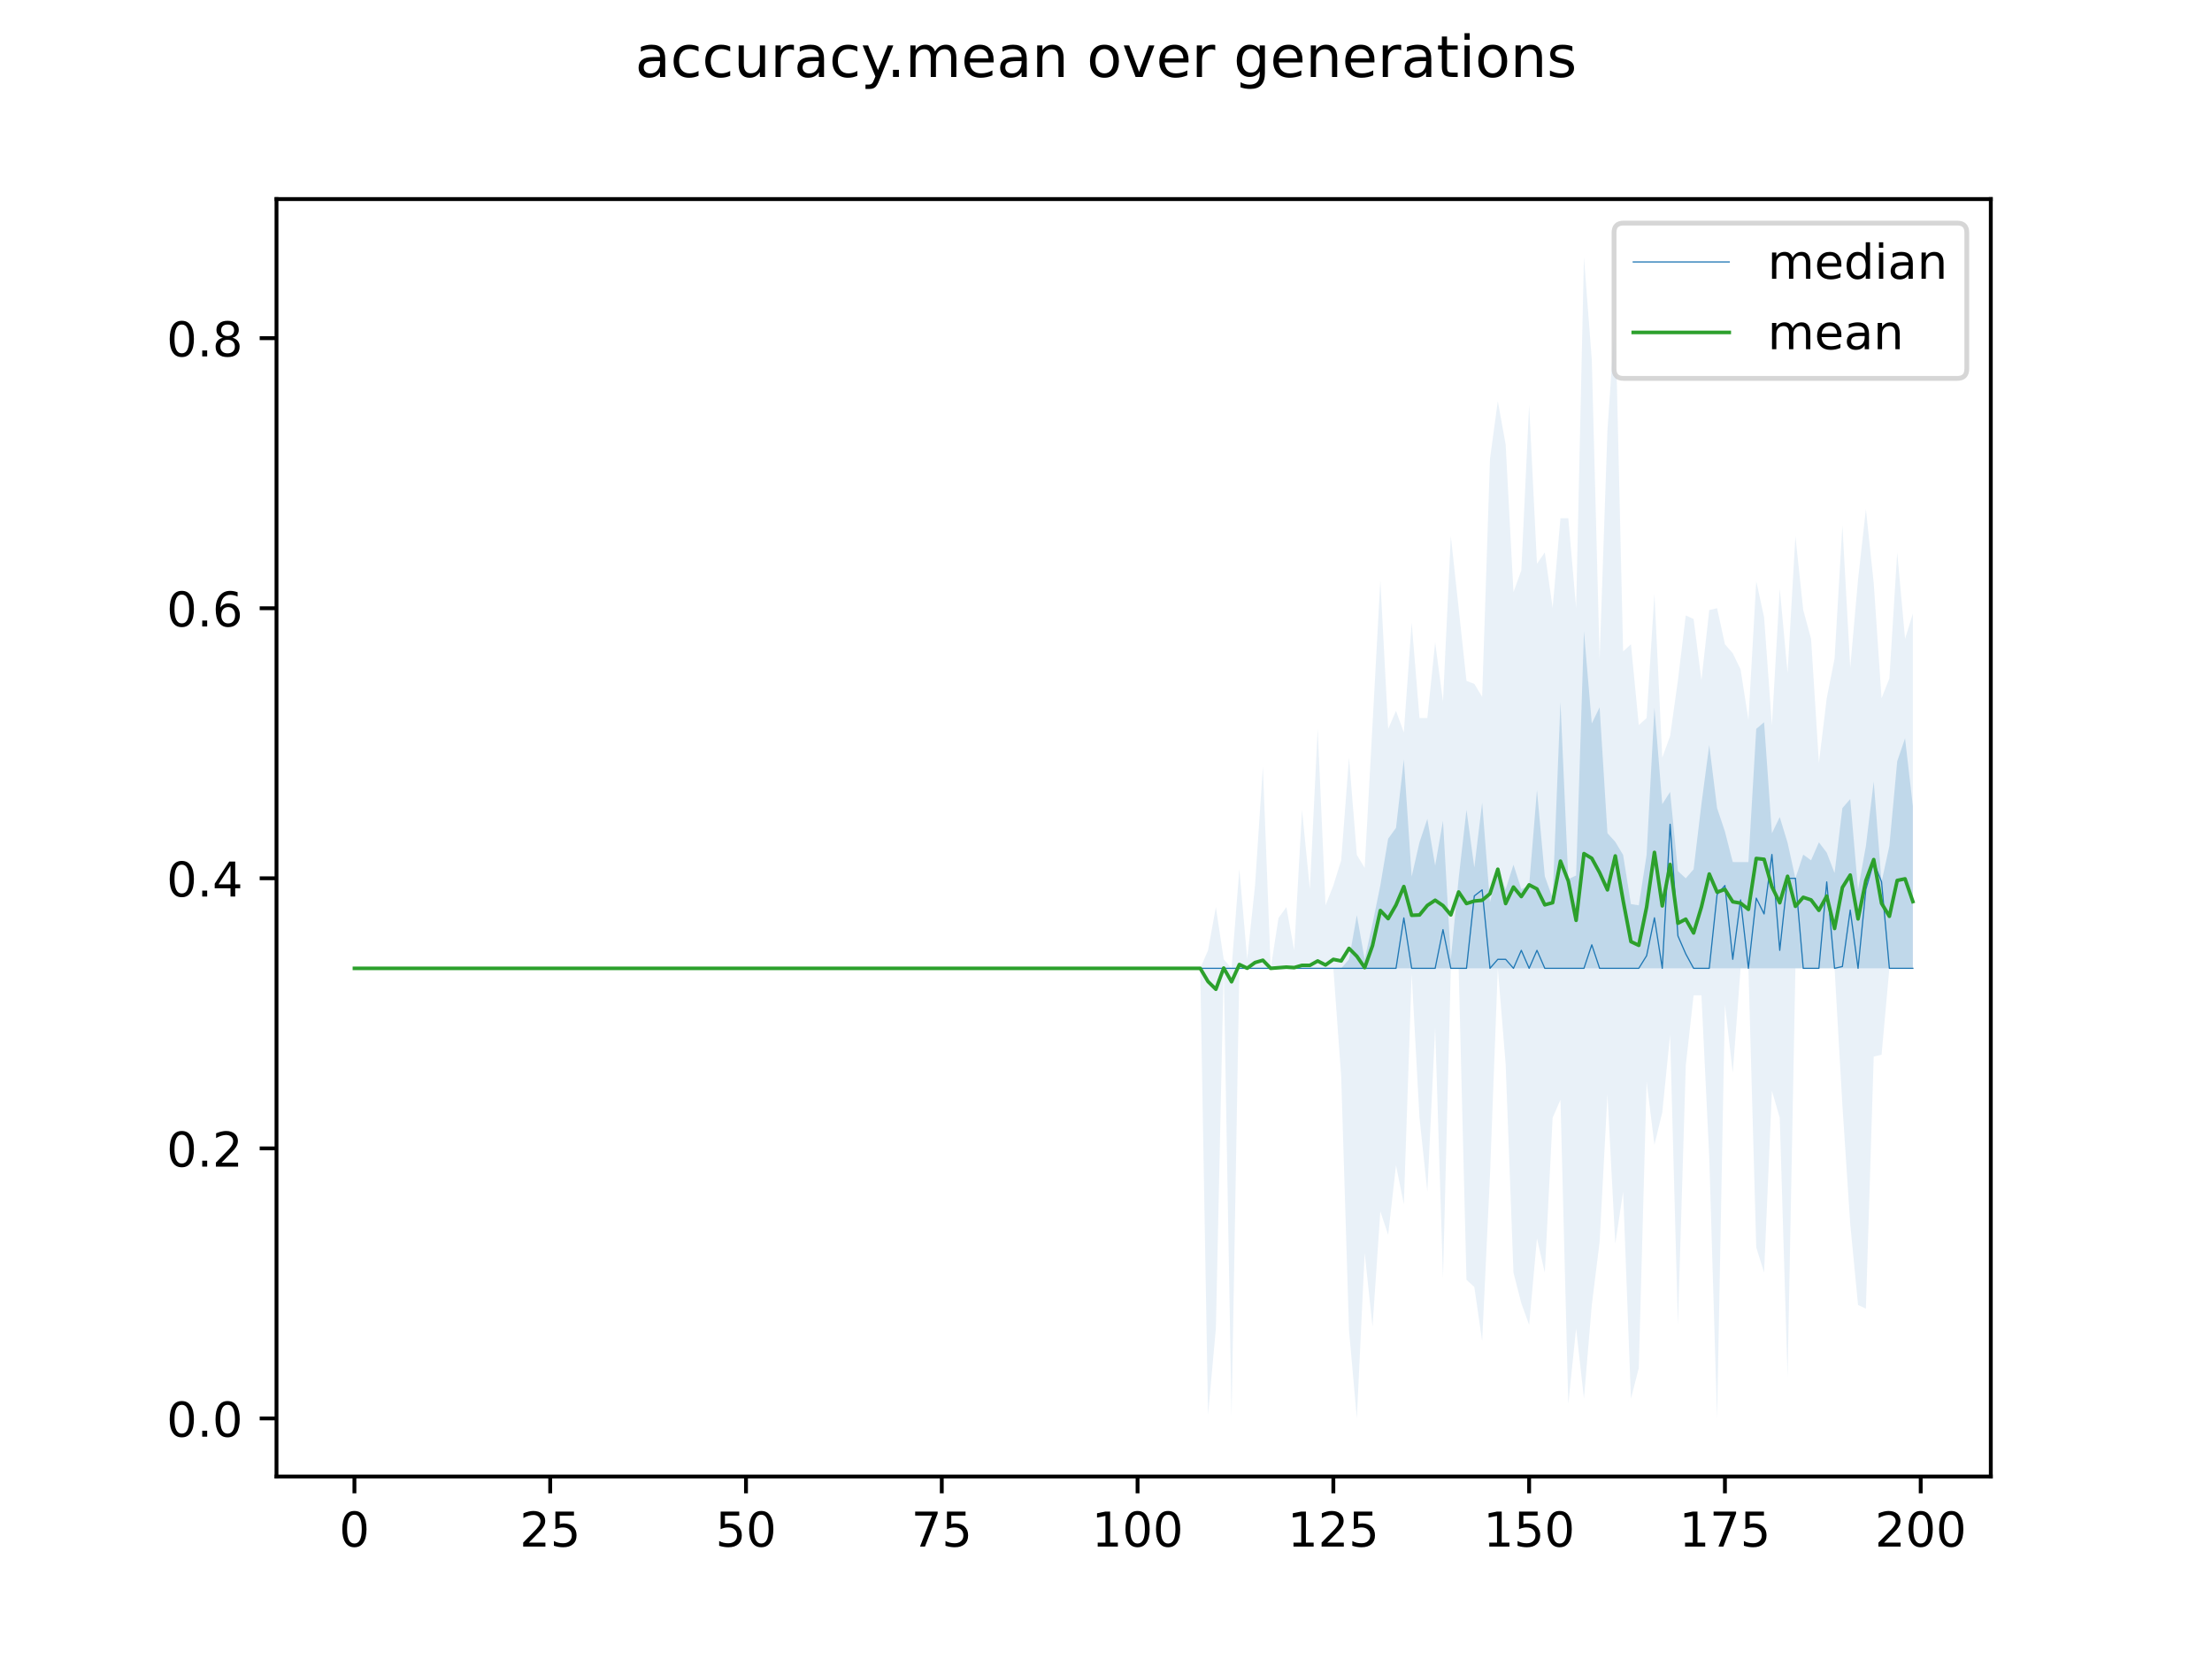 <?xml version="1.0" encoding="utf-8" standalone="no"?>
<!DOCTYPE svg PUBLIC "-//W3C//DTD SVG 1.1//EN"
  "http://www.w3.org/Graphics/SVG/1.1/DTD/svg11.dtd">
<!-- Created with matplotlib (https://matplotlib.org/) -->
<svg height="345.6pt" version="1.1" viewBox="0 0 460.8 345.6" width="460.8pt" xmlns="http://www.w3.org/2000/svg" xmlns:xlink="http://www.w3.org/1999/xlink">
 <defs>
  <style type="text/css">
*{stroke-linecap:butt;stroke-linejoin:round;}
  </style>
 </defs>
 <g id="figure_1">
  <g id="patch_1">
   <path d="M 0 345.6 
L 460.8 345.6 
L 460.8 0 
L 0 0 
z
" style="fill:#ffffff;"/>
  </g>
  <g id="axes_1">
   <g id="patch_2">
    <path d="M 57.6 307.584 
L 414.72 307.584 
L 414.72 41.472 
L 57.6 41.472 
z
" style="fill:#ffffff;"/>
   </g>
   <g id="PolyCollection_1">
    <path clip-path="url(#p6c50b152d5)" d="M 73.833 201.721 
L 73.833 201.721 
L 75.464 201.721 
L 77.096 201.721 
L 78.727 201.721 
L 80.358 201.721 
L 81.99 201.721 
L 83.621 201.721 
L 85.253 201.721 
L 86.884 201.721 
L 88.516 201.721 
L 90.147 201.721 
L 91.778 201.721 
L 93.41 201.721 
L 95.041 201.721 
L 96.673 201.721 
L 98.304 201.721 
L 99.936 201.721 
L 101.567 201.721 
L 103.198 201.721 
L 104.83 201.721 
L 106.461 201.721 
L 108.093 201.721 
L 109.724 201.721 
L 111.356 201.721 
L 112.987 201.721 
L 114.618 201.721 
L 116.25 201.721 
L 117.881 201.721 
L 119.513 201.721 
L 121.144 201.721 
L 122.776 201.721 
L 124.407 201.721 
L 126.038 201.721 
L 127.67 201.721 
L 129.301 201.721 
L 130.933 201.721 
L 132.564 201.721 
L 134.196 201.721 
L 135.827 201.721 
L 137.458 201.721 
L 139.09 201.721 
L 140.721 201.721 
L 142.353 201.721 
L 143.984 201.721 
L 145.616 201.721 
L 147.247 201.721 
L 148.879 201.721 
L 150.51 201.721 
L 152.141 201.721 
L 153.773 201.721 
L 155.404 201.721 
L 157.036 201.721 
L 158.667 201.721 
L 160.299 201.721 
L 161.93 201.721 
L 163.561 201.721 
L 165.193 201.721 
L 166.824 201.721 
L 168.456 201.721 
L 170.087 201.721 
L 171.719 201.721 
L 173.35 201.721 
L 174.981 201.721 
L 176.613 201.721 
L 178.244 201.721 
L 179.876 201.721 
L 181.507 201.721 
L 183.139 201.721 
L 184.77 201.721 
L 186.401 201.721 
L 188.033 201.721 
L 189.664 201.721 
L 191.296 201.721 
L 192.927 201.721 
L 194.559 201.721 
L 196.19 201.721 
L 197.821 201.721 
L 199.453 201.721 
L 201.084 201.721 
L 202.716 201.721 
L 204.347 201.721 
L 205.979 201.721 
L 207.61 201.721 
L 209.241 201.721 
L 210.873 201.721 
L 212.504 201.721 
L 214.136 201.721 
L 215.767 201.721 
L 217.399 201.721 
L 219.03 201.721 
L 220.661 201.721 
L 222.293 201.721 
L 223.924 201.721 
L 225.556 201.721 
L 227.187 201.721 
L 228.819 201.721 
L 230.45 201.721 
L 232.081 201.721 
L 233.713 201.721 
L 235.344 201.721 
L 236.976 201.721 
L 238.607 201.721 
L 240.239 201.721 
L 241.87 201.721 
L 243.501 201.721 
L 245.133 201.721 
L 246.764 201.721 
L 248.396 201.721 
L 250.027 201.721 
L 251.659 201.721 
L 253.29 201.721 
L 254.921 201.721 
L 256.553 201.721 
L 258.184 201.721 
L 259.816 201.721 
L 261.447 201.721 
L 263.079 201.721 
L 264.71 201.721 
L 266.341 201.721 
L 267.973 201.721 
L 269.604 201.721 
L 271.236 201.721 
L 272.867 201.721 
L 274.499 201.721 
L 276.13 201.721 
L 277.761 201.721 
L 279.393 201.721 
L 281.024 201.721 
L 282.656 201.721 
L 284.287 201.721 
L 285.919 201.721 
L 287.55 201.721 
L 289.181 201.721 
L 290.813 201.721 
L 292.444 201.721 
L 294.076 201.721 
L 295.707 201.721 
L 297.339 201.721 
L 298.97 201.721 
L 300.601 201.721 
L 302.233 201.721 
L 303.864 201.721 
L 305.496 201.721 
L 307.127 201.721 
L 308.759 201.721 
L 310.39 201.721 
L 312.021 201.721 
L 313.653 201.721 
L 315.284 201.721 
L 316.916 201.721 
L 318.547 201.721 
L 320.179 201.721 
L 321.81 201.721 
L 323.441 201.721 
L 325.073 201.721 
L 326.704 201.721 
L 328.336 201.721 
L 329.967 201.721 
L 331.599 201.721 
L 333.23 201.721 
L 334.862 201.721 
L 336.493 201.721 
L 338.124 201.721 
L 339.756 201.721 
L 341.387 201.721 
L 343.019 201.721 
L 344.65 201.721 
L 346.282 201.721 
L 347.913 201.721 
L 349.544 201.721 
L 351.176 201.721 
L 352.807 201.721 
L 354.439 201.721 
L 356.07 201.721 
L 357.702 201.721 
L 359.333 201.721 
L 360.964 201.721 
L 362.596 201.721 
L 364.227 201.721 
L 365.859 201.721 
L 367.49 201.721 
L 369.122 201.721 
L 370.753 201.721 
L 372.384 201.721 
L 374.016 201.721 
L 375.647 201.721 
L 377.279 201.721 
L 378.91 201.721 
L 380.542 201.721 
L 382.173 201.721 
L 383.804 201.721 
L 385.436 201.721 
L 387.067 201.721 
L 388.699 201.721 
L 390.33 201.721 
L 391.962 201.721 
L 393.593 201.721 
L 395.224 201.721 
L 396.856 201.721 
L 398.487 201.721 
L 398.487 167.964 
L 398.487 167.964 
L 396.856 153.805 
L 395.224 158.588 
L 393.593 176.216 
L 391.962 183.717 
L 390.33 162.807 
L 388.699 176.23 
L 387.067 185.311 
L 385.436 166.464 
L 383.804 168.339 
L 382.173 181.861 
L 380.542 177.622 
L 378.91 175.466 
L 377.279 179.216 
L 375.647 178.029 
L 374.016 182.967 
L 372.384 175.559 
L 370.753 170.215 
L 369.122 173.59 
L 367.49 150.457 
L 365.859 151.836 
L 364.227 179.591 
L 362.596 179.591 
L 360.964 179.582 
L 359.333 173.215 
L 357.702 168.339 
L 356.07 155.195 
L 354.439 167.495 
L 352.807 181.092 
L 351.176 182.967 
L 349.544 181.467 
L 347.913 164.964 
L 346.282 167.523 
L 344.65 147.429 
L 343.019 178.091 
L 341.387 188.593 
L 339.756 188.343 
L 338.124 178.091 
L 336.493 175.37 
L 334.862 173.569 
L 333.23 147.335 
L 331.599 150.711 
L 329.967 131.507 
L 328.336 182.38 
L 326.704 183.141 
L 325.073 146.21 
L 323.441 187.093 
L 321.81 182.537 
L 320.179 164.589 
L 318.547 184.467 
L 316.916 185.217 
L 315.284 180.132 
L 313.653 185.262 
L 312.021 181.31 
L 310.39 187.955 
L 308.759 167.214 
L 307.127 180.717 
L 305.496 168.714 
L 303.864 182.967 
L 302.233 199.845 
L 300.601 170.965 
L 298.97 180.316 
L 297.339 170.59 
L 295.707 175.466 
L 294.076 182.592 
L 292.444 158.212 
L 290.813 172.465 
L 289.181 174.716 
L 287.55 184.439 
L 285.919 192.438 
L 284.287 199.845 
L 282.656 190.656 
L 281.024 199.845 
L 279.393 201.721 
L 277.761 201.721 
L 276.13 201.721 
L 274.499 201.721 
L 272.867 201.721 
L 271.236 201.721 
L 269.604 201.721 
L 267.973 201.721 
L 266.341 201.721 
L 264.71 201.721 
L 263.079 201.721 
L 261.447 201.721 
L 259.816 201.721 
L 258.184 201.721 
L 256.553 201.721 
L 254.921 201.721 
L 253.29 201.721 
L 251.659 201.721 
L 250.027 201.721 
L 248.396 201.721 
L 246.764 201.721 
L 245.133 201.721 
L 243.501 201.721 
L 241.87 201.721 
L 240.239 201.721 
L 238.607 201.721 
L 236.976 201.721 
L 235.344 201.721 
L 233.713 201.721 
L 232.081 201.721 
L 230.45 201.721 
L 228.819 201.721 
L 227.187 201.721 
L 225.556 201.721 
L 223.924 201.721 
L 222.293 201.721 
L 220.661 201.721 
L 219.03 201.721 
L 217.399 201.721 
L 215.767 201.721 
L 214.136 201.721 
L 212.504 201.721 
L 210.873 201.721 
L 209.241 201.721 
L 207.61 201.721 
L 205.979 201.721 
L 204.347 201.721 
L 202.716 201.721 
L 201.084 201.721 
L 199.453 201.721 
L 197.821 201.721 
L 196.19 201.721 
L 194.559 201.721 
L 192.927 201.721 
L 191.296 201.721 
L 189.664 201.721 
L 188.033 201.721 
L 186.401 201.721 
L 184.77 201.721 
L 183.139 201.721 
L 181.507 201.721 
L 179.876 201.721 
L 178.244 201.721 
L 176.613 201.721 
L 174.981 201.721 
L 173.35 201.721 
L 171.719 201.721 
L 170.087 201.721 
L 168.456 201.721 
L 166.824 201.721 
L 165.193 201.721 
L 163.561 201.721 
L 161.93 201.721 
L 160.299 201.721 
L 158.667 201.721 
L 157.036 201.721 
L 155.404 201.721 
L 153.773 201.721 
L 152.141 201.721 
L 150.51 201.721 
L 148.879 201.721 
L 147.247 201.721 
L 145.616 201.721 
L 143.984 201.721 
L 142.353 201.721 
L 140.721 201.721 
L 139.09 201.721 
L 137.458 201.721 
L 135.827 201.721 
L 134.196 201.721 
L 132.564 201.721 
L 130.933 201.721 
L 129.301 201.721 
L 127.67 201.721 
L 126.038 201.721 
L 124.407 201.721 
L 122.776 201.721 
L 121.144 201.721 
L 119.513 201.721 
L 117.881 201.721 
L 116.25 201.721 
L 114.618 201.721 
L 112.987 201.721 
L 111.356 201.721 
L 109.724 201.721 
L 108.093 201.721 
L 106.461 201.721 
L 104.83 201.721 
L 103.198 201.721 
L 101.567 201.721 
L 99.936 201.721 
L 98.304 201.721 
L 96.673 201.721 
L 95.041 201.721 
L 93.41 201.721 
L 91.778 201.721 
L 90.147 201.721 
L 88.516 201.721 
L 86.884 201.721 
L 85.253 201.721 
L 83.621 201.721 
L 81.99 201.721 
L 80.358 201.721 
L 78.727 201.721 
L 77.096 201.721 
L 75.464 201.721 
L 73.833 201.721 
z
" style="fill:#1f77b4;fill-opacity:0.2;"/>
   </g>
   <g id="PolyCollection_2">
    <path clip-path="url(#p6c50b152d5)" d="M 73.833 201.721 
L 73.833 201.721 
L 75.464 201.721 
L 77.096 201.721 
L 78.727 201.721 
L 80.358 201.721 
L 81.99 201.721 
L 83.621 201.721 
L 85.253 201.721 
L 86.884 201.721 
L 88.516 201.721 
L 90.147 201.721 
L 91.778 201.721 
L 93.41 201.721 
L 95.041 201.721 
L 96.673 201.721 
L 98.304 201.721 
L 99.936 201.721 
L 101.567 201.721 
L 103.198 201.721 
L 104.83 201.721 
L 106.461 201.721 
L 108.093 201.721 
L 109.724 201.721 
L 111.356 201.721 
L 112.987 201.721 
L 114.618 201.721 
L 116.25 201.721 
L 117.881 201.721 
L 119.513 201.721 
L 121.144 201.721 
L 122.776 201.721 
L 124.407 201.721 
L 126.038 201.721 
L 127.67 201.721 
L 129.301 201.721 
L 130.933 201.721 
L 132.564 201.721 
L 134.196 201.721 
L 135.827 201.721 
L 137.458 201.721 
L 139.09 201.721 
L 140.721 201.721 
L 142.353 201.721 
L 143.984 201.721 
L 145.616 201.721 
L 147.247 201.721 
L 148.879 201.721 
L 150.51 201.721 
L 152.141 201.721 
L 153.773 201.721 
L 155.404 201.721 
L 157.036 201.721 
L 158.667 201.721 
L 160.299 201.721 
L 161.93 201.721 
L 163.561 201.721 
L 165.193 201.721 
L 166.824 201.721 
L 168.456 201.721 
L 170.087 201.721 
L 171.719 201.721 
L 173.35 201.721 
L 174.981 201.721 
L 176.613 201.721 
L 178.244 201.721 
L 179.876 201.721 
L 181.507 201.721 
L 183.139 201.721 
L 184.77 201.721 
L 186.401 201.721 
L 188.033 201.721 
L 189.664 201.721 
L 191.296 201.721 
L 192.927 201.721 
L 194.559 201.721 
L 196.19 201.721 
L 197.821 201.721 
L 199.453 201.721 
L 201.084 201.721 
L 202.716 201.721 
L 204.347 201.721 
L 205.979 201.721 
L 207.61 201.721 
L 209.241 201.721 
L 210.873 201.721 
L 212.504 201.721 
L 214.136 201.721 
L 215.767 201.721 
L 217.399 201.721 
L 219.03 201.721 
L 220.661 201.721 
L 222.293 201.721 
L 223.924 201.721 
L 225.556 201.721 
L 227.187 201.721 
L 228.819 201.721 
L 230.45 201.721 
L 232.081 201.721 
L 233.713 201.721 
L 235.344 201.721 
L 236.976 201.721 
L 238.607 201.721 
L 240.239 201.721 
L 241.87 201.721 
L 243.501 201.721 
L 245.133 201.721 
L 246.764 201.721 
L 248.396 201.721 
L 250.027 201.721 
L 251.659 294.738 
L 253.29 276.735 
L 254.921 201.721 
L 256.553 295.113 
L 258.184 201.721 
L 259.816 201.721 
L 261.447 201.721 
L 263.079 201.721 
L 264.71 201.721 
L 266.341 201.721 
L 267.973 201.721 
L 269.604 201.721 
L 271.236 201.721 
L 272.867 201.721 
L 274.499 201.721 
L 276.13 201.721 
L 277.761 201.721 
L 279.393 224.225 
L 281.024 277.11 
L 282.656 295.488 
L 284.287 260.982 
L 285.919 276.359 
L 287.55 252.355 
L 289.181 257.231 
L 290.813 242.753 
L 292.444 250.855 
L 294.076 202.846 
L 295.707 232.851 
L 297.339 248.229 
L 298.97 214.098 
L 300.601 266.233 
L 302.233 201.721 
L 303.864 201.721 
L 305.496 266.608 
L 307.127 268.108 
L 308.759 279.36 
L 310.39 244.854 
L 312.021 201.721 
L 313.653 221.599 
L 315.284 265.107 
L 316.916 271.484 
L 318.547 275.984 
L 320.179 257.981 
L 321.81 265.107 
L 323.441 232.851 
L 325.073 229.101 
L 326.704 292.487 
L 328.336 276.735 
L 329.967 291.362 
L 331.599 271.859 
L 333.23 258.731 
L 334.862 227.975 
L 336.493 259.106 
L 338.124 248.229 
L 339.756 291.362 
L 341.387 284.986 
L 343.019 225.35 
L 344.65 238.477 
L 346.282 231.726 
L 347.913 215.598 
L 349.544 275.984 
L 351.176 221.974 
L 352.807 207.347 
L 354.439 207.347 
L 356.07 241.103 
L 357.702 295.488 
L 359.333 209.222 
L 360.964 223.475 
L 362.596 201.721 
L 364.227 201.721 
L 365.859 259.856 
L 367.49 265.107 
L 369.122 227.225 
L 370.753 232.851 
L 372.384 286.861 
L 374.016 201.721 
L 375.647 201.721 
L 377.279 201.721 
L 378.91 201.721 
L 380.542 201.721 
L 382.173 201.721 
L 383.804 230.226 
L 385.436 254.98 
L 387.067 271.859 
L 388.699 272.609 
L 390.33 220.099 
L 391.962 219.724 
L 393.593 201.721 
L 395.224 201.721 
L 396.856 201.721 
L 398.487 201.721 
L 398.487 127.832 
L 398.487 127.832 
L 396.856 133.083 
L 395.224 115.079 
L 393.593 141.334 
L 391.962 145.46 
L 390.33 121.456 
L 388.699 106.078 
L 387.067 120.705 
L 385.436 139.084 
L 383.804 109.453 
L 382.173 137.19 
L 380.542 145.46 
L 378.91 158.9 
L 377.279 133.083 
L 375.647 127.082 
L 374.016 111.704 
L 372.384 140.209 
L 370.753 122.581 
L 369.122 151.086 
L 367.49 128.582 
L 365.859 121.081 
L 364.227 149.961 
L 362.596 139.459 
L 360.964 136.083 
L 359.333 134.208 
L 357.702 126.707 
L 356.07 127.082 
L 354.439 141.709 
L 352.807 128.957 
L 351.176 128.207 
L 349.544 141.709 
L 347.913 153.337 
L 346.282 157.837 
L 344.65 123.706 
L 343.019 149.586 
L 341.387 151.052 
L 339.756 134.208 
L 338.124 135.708 
L 336.493 65.57 
L 334.862 89.631 
L 333.23 137.29 
L 331.599 74.947 
L 329.967 53.568 
L 328.336 126.678 
L 326.704 107.953 
L 325.073 107.953 
L 323.441 126.641 
L 321.81 115.079 
L 320.179 117.455 
L 318.547 84.324 
L 316.916 118.83 
L 315.284 123.348 
L 313.653 92.575 
L 312.021 83.574 
L 310.39 95.576 
L 308.759 145.167 
L 307.127 142.46 
L 305.496 141.852 
L 303.864 126.707 
L 302.233 111.704 
L 300.601 146.154 
L 298.97 133.833 
L 297.339 149.586 
L 295.707 149.586 
L 294.076 129.707 
L 292.444 152.586 
L 290.813 148.086 
L 289.181 151.853 
L 287.55 120.912 
L 285.919 150.974 
L 284.287 180.798 
L 282.656 178.091 
L 281.024 157.837 
L 279.393 179.216 
L 277.761 184.467 
L 276.13 188.593 
L 274.499 151.836 
L 272.867 185.217 
L 271.236 168.714 
L 269.604 197.97 
L 267.973 188.968 
L 266.341 191.219 
L 264.71 201.721 
L 263.079 159.713 
L 261.447 184.467 
L 259.816 199.845 
L 258.184 181.092 
L 256.553 201.721 
L 254.921 199.845 
L 253.29 188.968 
L 251.659 197.97 
L 250.027 201.721 
L 248.396 201.721 
L 246.764 201.721 
L 245.133 201.721 
L 243.501 201.721 
L 241.87 201.721 
L 240.239 201.721 
L 238.607 201.721 
L 236.976 201.721 
L 235.344 201.721 
L 233.713 201.721 
L 232.081 201.721 
L 230.45 201.721 
L 228.819 201.721 
L 227.187 201.721 
L 225.556 201.721 
L 223.924 201.721 
L 222.293 201.721 
L 220.661 201.721 
L 219.03 201.721 
L 217.399 201.721 
L 215.767 201.721 
L 214.136 201.721 
L 212.504 201.721 
L 210.873 201.721 
L 209.241 201.721 
L 207.61 201.721 
L 205.979 201.721 
L 204.347 201.721 
L 202.716 201.721 
L 201.084 201.721 
L 199.453 201.721 
L 197.821 201.721 
L 196.19 201.721 
L 194.559 201.721 
L 192.927 201.721 
L 191.296 201.721 
L 189.664 201.721 
L 188.033 201.721 
L 186.401 201.721 
L 184.77 201.721 
L 183.139 201.721 
L 181.507 201.721 
L 179.876 201.721 
L 178.244 201.721 
L 176.613 201.721 
L 174.981 201.721 
L 173.35 201.721 
L 171.719 201.721 
L 170.087 201.721 
L 168.456 201.721 
L 166.824 201.721 
L 165.193 201.721 
L 163.561 201.721 
L 161.93 201.721 
L 160.299 201.721 
L 158.667 201.721 
L 157.036 201.721 
L 155.404 201.721 
L 153.773 201.721 
L 152.141 201.721 
L 150.51 201.721 
L 148.879 201.721 
L 147.247 201.721 
L 145.616 201.721 
L 143.984 201.721 
L 142.353 201.721 
L 140.721 201.721 
L 139.09 201.721 
L 137.458 201.721 
L 135.827 201.721 
L 134.196 201.721 
L 132.564 201.721 
L 130.933 201.721 
L 129.301 201.721 
L 127.67 201.721 
L 126.038 201.721 
L 124.407 201.721 
L 122.776 201.721 
L 121.144 201.721 
L 119.513 201.721 
L 117.881 201.721 
L 116.25 201.721 
L 114.618 201.721 
L 112.987 201.721 
L 111.356 201.721 
L 109.724 201.721 
L 108.093 201.721 
L 106.461 201.721 
L 104.83 201.721 
L 103.198 201.721 
L 101.567 201.721 
L 99.936 201.721 
L 98.304 201.721 
L 96.673 201.721 
L 95.041 201.721 
L 93.41 201.721 
L 91.778 201.721 
L 90.147 201.721 
L 88.516 201.721 
L 86.884 201.721 
L 85.253 201.721 
L 83.621 201.721 
L 81.99 201.721 
L 80.358 201.721 
L 78.727 201.721 
L 77.096 201.721 
L 75.464 201.721 
L 73.833 201.721 
z
" style="fill:#1f77b4;fill-opacity:0.1;"/>
   </g>
   <g id="matplotlib.axis_1">
    <g id="xtick_1">
     <g id="line2d_1">
      <defs>
       <path d="M 0 0 
L 0 3.5 
" id="m1553a4bfd8" style="stroke:#000000;stroke-width:0.8;"/>
      </defs>
      <g>
       <use style="stroke:#000000;stroke-width:0.8;" x="73.833" xlink:href="#m1553a4bfd8" y="307.584"/>
      </g>
     </g>
     <g id="text_1">
      <!-- 0 -->
      <defs>
       <path d="M 31.781 66.406 
Q 24.172 66.406 20.328 58.906 
Q 16.5 51.422 16.5 36.375 
Q 16.5 21.391 20.328 13.891 
Q 24.172 6.391 31.781 6.391 
Q 39.453 6.391 43.281 13.891 
Q 47.125 21.391 47.125 36.375 
Q 47.125 51.422 43.281 58.906 
Q 39.453 66.406 31.781 66.406 
z
M 31.781 74.219 
Q 44.047 74.219 50.516 64.516 
Q 56.984 54.828 56.984 36.375 
Q 56.984 17.969 50.516 8.266 
Q 44.047 -1.422 31.781 -1.422 
Q 19.531 -1.422 13.062 8.266 
Q 6.594 17.969 6.594 36.375 
Q 6.594 54.828 13.062 64.516 
Q 19.531 74.219 31.781 74.219 
z
" id="DejaVuSans-48"/>
      </defs>
      <g transform="translate(70.651 322.182)scale(0.1 -0.1)">
       <use xlink:href="#DejaVuSans-48"/>
      </g>
     </g>
    </g>
    <g id="xtick_2">
     <g id="line2d_2">
      <g>
       <use style="stroke:#000000;stroke-width:0.8;" x="114.618" xlink:href="#m1553a4bfd8" y="307.584"/>
      </g>
     </g>
     <g id="text_2">
      <!-- 25 -->
      <defs>
       <path d="M 19.188 8.297 
L 53.609 8.297 
L 53.609 0 
L 7.328 0 
L 7.328 8.297 
Q 12.938 14.109 22.625 23.891 
Q 32.328 33.688 34.812 36.531 
Q 39.547 41.844 41.422 45.531 
Q 43.312 49.219 43.312 52.781 
Q 43.312 58.594 39.234 62.25 
Q 35.156 65.922 28.609 65.922 
Q 23.969 65.922 18.812 64.312 
Q 13.672 62.703 7.812 59.422 
L 7.812 69.391 
Q 13.766 71.781 18.938 73 
Q 24.125 74.219 28.422 74.219 
Q 39.75 74.219 46.484 68.547 
Q 53.219 62.891 53.219 53.422 
Q 53.219 48.922 51.531 44.891 
Q 49.859 40.875 45.406 35.406 
Q 44.188 33.984 37.641 27.219 
Q 31.109 20.453 19.188 8.297 
z
" id="DejaVuSans-50"/>
       <path d="M 10.797 72.906 
L 49.516 72.906 
L 49.516 64.594 
L 19.828 64.594 
L 19.828 46.734 
Q 21.969 47.469 24.109 47.828 
Q 26.266 48.188 28.422 48.188 
Q 40.625 48.188 47.75 41.5 
Q 54.891 34.812 54.891 23.391 
Q 54.891 11.625 47.562 5.094 
Q 40.234 -1.422 26.906 -1.422 
Q 22.312 -1.422 17.547 -0.641 
Q 12.797 0.141 7.719 1.703 
L 7.719 11.625 
Q 12.109 9.234 16.797 8.062 
Q 21.484 6.891 26.703 6.891 
Q 35.156 6.891 40.078 11.328 
Q 45.016 15.766 45.016 23.391 
Q 45.016 31 40.078 35.438 
Q 35.156 39.891 26.703 39.891 
Q 22.75 39.891 18.812 39.016 
Q 14.891 38.141 10.797 36.281 
z
" id="DejaVuSans-53"/>
      </defs>
      <g transform="translate(108.256 322.182)scale(0.1 -0.1)">
       <use xlink:href="#DejaVuSans-50"/>
       <use x="63.623" xlink:href="#DejaVuSans-53"/>
      </g>
     </g>
    </g>
    <g id="xtick_3">
     <g id="line2d_3">
      <g>
       <use style="stroke:#000000;stroke-width:0.8;" x="155.404" xlink:href="#m1553a4bfd8" y="307.584"/>
      </g>
     </g>
     <g id="text_3">
      <!-- 50 -->
      <g transform="translate(149.042 322.182)scale(0.1 -0.1)">
       <use xlink:href="#DejaVuSans-53"/>
       <use x="63.623" xlink:href="#DejaVuSans-48"/>
      </g>
     </g>
    </g>
    <g id="xtick_4">
     <g id="line2d_4">
      <g>
       <use style="stroke:#000000;stroke-width:0.8;" x="196.19" xlink:href="#m1553a4bfd8" y="307.584"/>
      </g>
     </g>
     <g id="text_4">
      <!-- 75 -->
      <defs>
       <path d="M 8.203 72.906 
L 55.078 72.906 
L 55.078 68.703 
L 28.609 0 
L 18.312 0 
L 43.219 64.594 
L 8.203 64.594 
z
" id="DejaVuSans-55"/>
      </defs>
      <g transform="translate(189.827 322.182)scale(0.1 -0.1)">
       <use xlink:href="#DejaVuSans-55"/>
       <use x="63.623" xlink:href="#DejaVuSans-53"/>
      </g>
     </g>
    </g>
    <g id="xtick_5">
     <g id="line2d_5">
      <g>
       <use style="stroke:#000000;stroke-width:0.8;" x="236.976" xlink:href="#m1553a4bfd8" y="307.584"/>
      </g>
     </g>
     <g id="text_5">
      <!-- 100 -->
      <defs>
       <path d="M 12.406 8.297 
L 28.516 8.297 
L 28.516 63.922 
L 10.984 60.406 
L 10.984 69.391 
L 28.422 72.906 
L 38.281 72.906 
L 38.281 8.297 
L 54.391 8.297 
L 54.391 0 
L 12.406 0 
z
" id="DejaVuSans-49"/>
      </defs>
      <g transform="translate(227.432 322.182)scale(0.1 -0.1)">
       <use xlink:href="#DejaVuSans-49"/>
       <use x="63.623" xlink:href="#DejaVuSans-48"/>
       <use x="127.246" xlink:href="#DejaVuSans-48"/>
      </g>
     </g>
    </g>
    <g id="xtick_6">
     <g id="line2d_6">
      <g>
       <use style="stroke:#000000;stroke-width:0.8;" x="277.761" xlink:href="#m1553a4bfd8" y="307.584"/>
      </g>
     </g>
     <g id="text_6">
      <!-- 125 -->
      <g transform="translate(268.218 322.182)scale(0.1 -0.1)">
       <use xlink:href="#DejaVuSans-49"/>
       <use x="63.623" xlink:href="#DejaVuSans-50"/>
       <use x="127.246" xlink:href="#DejaVuSans-53"/>
      </g>
     </g>
    </g>
    <g id="xtick_7">
     <g id="line2d_7">
      <g>
       <use style="stroke:#000000;stroke-width:0.8;" x="318.547" xlink:href="#m1553a4bfd8" y="307.584"/>
      </g>
     </g>
     <g id="text_7">
      <!-- 150 -->
      <g transform="translate(309.003 322.182)scale(0.1 -0.1)">
       <use xlink:href="#DejaVuSans-49"/>
       <use x="63.623" xlink:href="#DejaVuSans-53"/>
       <use x="127.246" xlink:href="#DejaVuSans-48"/>
      </g>
     </g>
    </g>
    <g id="xtick_8">
     <g id="line2d_8">
      <g>
       <use style="stroke:#000000;stroke-width:0.8;" x="359.333" xlink:href="#m1553a4bfd8" y="307.584"/>
      </g>
     </g>
     <g id="text_8">
      <!-- 175 -->
      <g transform="translate(349.789 322.182)scale(0.1 -0.1)">
       <use xlink:href="#DejaVuSans-49"/>
       <use x="63.623" xlink:href="#DejaVuSans-55"/>
       <use x="127.246" xlink:href="#DejaVuSans-53"/>
      </g>
     </g>
    </g>
    <g id="xtick_9">
     <g id="line2d_9">
      <g>
       <use style="stroke:#000000;stroke-width:0.8;" x="400.119" xlink:href="#m1553a4bfd8" y="307.584"/>
      </g>
     </g>
     <g id="text_9">
      <!-- 200 -->
      <g transform="translate(390.575 322.182)scale(0.1 -0.1)">
       <use xlink:href="#DejaVuSans-50"/>
       <use x="63.623" xlink:href="#DejaVuSans-48"/>
       <use x="127.246" xlink:href="#DejaVuSans-48"/>
      </g>
     </g>
    </g>
   </g>
   <g id="matplotlib.axis_2">
    <g id="ytick_1">
     <g id="line2d_10">
      <defs>
       <path d="M 0 0 
L -3.5 0 
" id="mf51cd65791" style="stroke:#000000;stroke-width:0.8;"/>
      </defs>
      <g>
       <use style="stroke:#000000;stroke-width:0.8;" x="57.6" xlink:href="#mf51cd65791" y="295.488"/>
      </g>
     </g>
     <g id="text_10">
      <!-- 0.0 -->
      <defs>
       <path d="M 10.688 12.406 
L 21 12.406 
L 21 0 
L 10.688 0 
z
" id="DejaVuSans-46"/>
      </defs>
      <g transform="translate(34.697 299.287)scale(0.1 -0.1)">
       <use xlink:href="#DejaVuSans-48"/>
       <use x="63.623" xlink:href="#DejaVuSans-46"/>
       <use x="95.41" xlink:href="#DejaVuSans-48"/>
      </g>
     </g>
    </g>
    <g id="ytick_2">
     <g id="line2d_11">
      <g>
       <use style="stroke:#000000;stroke-width:0.8;" x="57.6" xlink:href="#mf51cd65791" y="239.228"/>
      </g>
     </g>
     <g id="text_11">
      <!-- 0.2 -->
      <g transform="translate(34.697 243.027)scale(0.1 -0.1)">
       <use xlink:href="#DejaVuSans-48"/>
       <use x="63.623" xlink:href="#DejaVuSans-46"/>
       <use x="95.41" xlink:href="#DejaVuSans-50"/>
      </g>
     </g>
    </g>
    <g id="ytick_3">
     <g id="line2d_12">
      <g>
       <use style="stroke:#000000;stroke-width:0.8;" x="57.6" xlink:href="#mf51cd65791" y="182.967"/>
      </g>
     </g>
     <g id="text_12">
      <!-- 0.4 -->
      <defs>
       <path d="M 37.797 64.312 
L 12.891 25.391 
L 37.797 25.391 
z
M 35.203 72.906 
L 47.609 72.906 
L 47.609 25.391 
L 58.016 25.391 
L 58.016 17.188 
L 47.609 17.188 
L 47.609 0 
L 37.797 0 
L 37.797 17.188 
L 4.891 17.188 
L 4.891 26.703 
z
" id="DejaVuSans-52"/>
      </defs>
      <g transform="translate(34.697 186.766)scale(0.1 -0.1)">
       <use xlink:href="#DejaVuSans-48"/>
       <use x="63.623" xlink:href="#DejaVuSans-46"/>
       <use x="95.41" xlink:href="#DejaVuSans-52"/>
      </g>
     </g>
    </g>
    <g id="ytick_4">
     <g id="line2d_13">
      <g>
       <use style="stroke:#000000;stroke-width:0.8;" x="57.6" xlink:href="#mf51cd65791" y="126.707"/>
      </g>
     </g>
     <g id="text_13">
      <!-- 0.6 -->
      <defs>
       <path d="M 33.016 40.375 
Q 26.375 40.375 22.484 35.828 
Q 18.609 31.297 18.609 23.391 
Q 18.609 15.531 22.484 10.953 
Q 26.375 6.391 33.016 6.391 
Q 39.656 6.391 43.531 10.953 
Q 47.406 15.531 47.406 23.391 
Q 47.406 31.297 43.531 35.828 
Q 39.656 40.375 33.016 40.375 
z
M 52.594 71.297 
L 52.594 62.312 
Q 48.875 64.062 45.094 64.984 
Q 41.312 65.922 37.594 65.922 
Q 27.828 65.922 22.672 59.328 
Q 17.531 52.734 16.797 39.406 
Q 19.672 43.656 24.016 45.922 
Q 28.375 48.188 33.594 48.188 
Q 44.578 48.188 50.953 41.516 
Q 57.328 34.859 57.328 23.391 
Q 57.328 12.156 50.688 5.359 
Q 44.047 -1.422 33.016 -1.422 
Q 20.359 -1.422 13.672 8.266 
Q 6.984 17.969 6.984 36.375 
Q 6.984 53.656 15.188 63.938 
Q 23.391 74.219 37.203 74.219 
Q 40.922 74.219 44.703 73.484 
Q 48.484 72.75 52.594 71.297 
z
" id="DejaVuSans-54"/>
      </defs>
      <g transform="translate(34.697 130.506)scale(0.1 -0.1)">
       <use xlink:href="#DejaVuSans-48"/>
       <use x="63.623" xlink:href="#DejaVuSans-46"/>
       <use x="95.41" xlink:href="#DejaVuSans-54"/>
      </g>
     </g>
    </g>
    <g id="ytick_5">
     <g id="line2d_14">
      <g>
       <use style="stroke:#000000;stroke-width:0.8;" x="57.6" xlink:href="#mf51cd65791" y="70.446"/>
      </g>
     </g>
     <g id="text_14">
      <!-- 0.8 -->
      <defs>
       <path d="M 31.781 34.625 
Q 24.75 34.625 20.719 30.859 
Q 16.703 27.094 16.703 20.516 
Q 16.703 13.922 20.719 10.156 
Q 24.75 6.391 31.781 6.391 
Q 38.812 6.391 42.859 10.172 
Q 46.922 13.969 46.922 20.516 
Q 46.922 27.094 42.891 30.859 
Q 38.875 34.625 31.781 34.625 
z
M 21.922 38.812 
Q 15.578 40.375 12.031 44.719 
Q 8.5 49.078 8.5 55.328 
Q 8.5 64.062 14.719 69.141 
Q 20.953 74.219 31.781 74.219 
Q 42.672 74.219 48.875 69.141 
Q 55.078 64.062 55.078 55.328 
Q 55.078 49.078 51.531 44.719 
Q 48 40.375 41.703 38.812 
Q 48.828 37.156 52.797 32.312 
Q 56.781 27.484 56.781 20.516 
Q 56.781 9.906 50.312 4.234 
Q 43.844 -1.422 31.781 -1.422 
Q 19.734 -1.422 13.25 4.234 
Q 6.781 9.906 6.781 20.516 
Q 6.781 27.484 10.781 32.312 
Q 14.797 37.156 21.922 38.812 
z
M 18.312 54.391 
Q 18.312 48.734 21.844 45.562 
Q 25.391 42.391 31.781 42.391 
Q 38.141 42.391 41.719 45.562 
Q 45.312 48.734 45.312 54.391 
Q 45.312 60.062 41.719 63.234 
Q 38.141 66.406 31.781 66.406 
Q 25.391 66.406 21.844 63.234 
Q 18.312 60.062 18.312 54.391 
z
" id="DejaVuSans-56"/>
      </defs>
      <g transform="translate(34.697 74.245)scale(0.1 -0.1)">
       <use xlink:href="#DejaVuSans-48"/>
       <use x="63.623" xlink:href="#DejaVuSans-46"/>
       <use x="95.41" xlink:href="#DejaVuSans-56"/>
      </g>
     </g>
    </g>
   </g>
   <g id="line2d_15">
    <path clip-path="url(#p6c50b152d5)" d="M 73.833 201.721 
L 290.813 201.721 
L 292.444 191.219 
L 294.076 201.721 
L 298.97 201.721 
L 300.601 193.657 
L 302.233 201.721 
L 305.496 201.721 
L 307.127 186.639 
L 308.759 185.37 
L 310.39 201.721 
L 312.021 199.845 
L 313.653 199.845 
L 315.284 201.721 
L 316.916 197.97 
L 318.547 201.721 
L 320.179 197.97 
L 321.81 201.721 
L 329.967 201.721 
L 331.599 196.817 
L 333.23 201.721 
L 341.387 201.721 
L 343.019 199.095 
L 344.65 191.195 
L 346.282 201.721 
L 347.913 171.715 
L 349.544 194.969 
L 351.176 198.72 
L 352.807 201.721 
L 356.07 201.721 
L 357.702 186.343 
L 359.333 184.467 
L 360.964 199.845 
L 362.596 187.468 
L 364.227 201.721 
L 365.859 187.093 
L 367.49 190.396 
L 369.122 178.004 
L 370.753 197.97 
L 372.384 182.967 
L 374.016 182.967 
L 375.647 201.721 
L 378.91 201.721 
L 380.542 183.717 
L 382.173 201.721 
L 383.804 201.345 
L 385.436 189.576 
L 387.067 201.721 
L 388.699 185.264 
L 390.33 179.591 
L 391.962 183.717 
L 393.593 201.721 
L 398.487 201.721 
L 398.487 201.721 
" style="fill:none;stroke:#1f77b4;stroke-linecap:square;stroke-width:0.25;"/>
   </g>
   <g id="line2d_16">
    <path clip-path="url(#p6c50b152d5)" d="M 73.833 201.721 
L 250.027 201.721 
L 251.659 204.474 
L 253.29 206.083 
L 254.921 201.664 
L 256.553 204.522 
L 258.184 200.922 
L 259.816 201.702 
L 261.447 200.513 
L 263.079 200.04 
L 264.71 201.721 
L 267.973 201.466 
L 269.604 201.571 
L 271.236 201.094 
L 272.867 201.105 
L 274.499 200.187 
L 276.13 201.023 
L 277.761 199.856 
L 279.393 200.18 
L 281.024 197.565 
L 282.656 199.207 
L 284.287 201.574 
L 285.919 196.993 
L 287.55 189.677 
L 289.181 191.373 
L 290.813 188.534 
L 292.444 184.685 
L 294.076 190.674 
L 295.707 190.605 
L 297.339 188.624 
L 298.97 187.536 
L 300.601 188.655 
L 302.233 190.589 
L 303.864 185.812 
L 305.496 188.226 
L 307.127 187.699 
L 308.759 187.546 
L 310.39 186.176 
L 312.021 181.075 
L 313.653 188.229 
L 315.284 184.79 
L 316.916 186.77 
L 318.547 184.33 
L 320.179 185.184 
L 321.81 188.493 
L 323.441 188.047 
L 325.073 179.39 
L 326.704 183.526 
L 328.336 191.723 
L 329.967 177.819 
L 331.599 178.801 
L 333.23 181.792 
L 334.862 185.376 
L 336.493 178.308 
L 338.124 187.605 
L 339.756 196.158 
L 341.387 196.929 
L 343.019 188.963 
L 344.65 177.566 
L 346.282 188.714 
L 347.913 180.087 
L 349.544 192.33 
L 351.176 191.479 
L 352.807 194.355 
L 354.439 188.939 
L 356.07 182.072 
L 357.702 185.848 
L 359.333 185.272 
L 360.964 187.857 
L 362.596 188.136 
L 364.227 189.438 
L 365.859 178.83 
L 367.49 179.008 
L 369.122 184.737 
L 370.753 188.062 
L 372.384 182.546 
L 374.016 188.803 
L 375.647 186.924 
L 377.279 187.466 
L 378.91 189.643 
L 380.542 186.666 
L 382.173 193.42 
L 383.804 184.879 
L 385.436 182.287 
L 387.067 191.429 
L 388.699 183.423 
L 390.33 179.065 
L 391.962 188.19 
L 393.593 190.885 
L 395.224 183.414 
L 396.856 183.078 
L 398.487 187.818 
L 398.487 187.818 
" style="fill:none;stroke:#2ca02c;stroke-linecap:square;stroke-width:0.75;"/>
   </g>
   <g id="patch_3">
    <path d="M 57.6 307.584 
L 57.6 41.472 
" style="fill:none;stroke:#000000;stroke-linecap:square;stroke-linejoin:miter;stroke-width:0.8;"/>
   </g>
   <g id="patch_4">
    <path d="M 414.72 307.584 
L 414.72 41.472 
" style="fill:none;stroke:#000000;stroke-linecap:square;stroke-linejoin:miter;stroke-width:0.8;"/>
   </g>
   <g id="patch_5">
    <path d="M 57.6 307.584 
L 414.72 307.584 
" style="fill:none;stroke:#000000;stroke-linecap:square;stroke-linejoin:miter;stroke-width:0.8;"/>
   </g>
   <g id="patch_6">
    <path d="M 57.6 41.472 
L 414.72 41.472 
" style="fill:none;stroke:#000000;stroke-linecap:square;stroke-linejoin:miter;stroke-width:0.8;"/>
   </g>
   <g id="legend_1">
    <g id="patch_7">
     <path d="M 338.234 78.828 
L 407.72 78.828 
Q 409.72 78.828 409.72 76.828 
L 409.72 48.472 
Q 409.72 46.472 407.72 46.472 
L 338.234 46.472 
Q 336.234 46.472 336.234 48.472 
L 336.234 76.828 
Q 336.234 78.828 338.234 78.828 
z
" style="fill:#ffffff;opacity:0.8;stroke:#cccccc;stroke-linejoin:miter;"/>
    </g>
    <g id="line2d_17">
     <path d="M 340.234 54.57 
L 360.234 54.57 
" style="fill:none;stroke:#1f77b4;stroke-linecap:square;stroke-width:0.25;"/>
    </g>
    <g id="line2d_18"/>
    <g id="text_15">
     <!-- median -->
     <defs>
      <path d="M 52 44.188 
Q 55.375 50.25 60.062 53.125 
Q 64.75 56 71.094 56 
Q 79.641 56 84.281 50.016 
Q 88.922 44.047 88.922 33.016 
L 88.922 0 
L 79.891 0 
L 79.891 32.719 
Q 79.891 40.578 77.094 44.375 
Q 74.312 48.188 68.609 48.188 
Q 61.625 48.188 57.562 43.547 
Q 53.516 38.922 53.516 30.906 
L 53.516 0 
L 44.484 0 
L 44.484 32.719 
Q 44.484 40.625 41.703 44.406 
Q 38.922 48.188 33.109 48.188 
Q 26.219 48.188 22.156 43.531 
Q 18.109 38.875 18.109 30.906 
L 18.109 0 
L 9.078 0 
L 9.078 54.688 
L 18.109 54.688 
L 18.109 46.188 
Q 21.188 51.219 25.484 53.609 
Q 29.781 56 35.688 56 
Q 41.656 56 45.828 52.969 
Q 50 49.953 52 44.188 
z
" id="DejaVuSans-109"/>
      <path d="M 56.203 29.594 
L 56.203 25.203 
L 14.891 25.203 
Q 15.484 15.922 20.484 11.062 
Q 25.484 6.203 34.422 6.203 
Q 39.594 6.203 44.453 7.469 
Q 49.312 8.734 54.109 11.281 
L 54.109 2.781 
Q 49.266 0.734 44.188 -0.344 
Q 39.109 -1.422 33.891 -1.422 
Q 20.797 -1.422 13.156 6.188 
Q 5.516 13.812 5.516 26.812 
Q 5.516 40.234 12.766 48.109 
Q 20.016 56 32.328 56 
Q 43.359 56 49.781 48.891 
Q 56.203 41.797 56.203 29.594 
z
M 47.219 32.234 
Q 47.125 39.594 43.094 43.984 
Q 39.062 48.391 32.422 48.391 
Q 24.906 48.391 20.391 44.141 
Q 15.875 39.891 15.188 32.172 
z
" id="DejaVuSans-101"/>
      <path d="M 45.406 46.391 
L 45.406 75.984 
L 54.391 75.984 
L 54.391 0 
L 45.406 0 
L 45.406 8.203 
Q 42.578 3.328 38.25 0.953 
Q 33.938 -1.422 27.875 -1.422 
Q 17.969 -1.422 11.734 6.484 
Q 5.516 14.406 5.516 27.297 
Q 5.516 40.188 11.734 48.094 
Q 17.969 56 27.875 56 
Q 33.938 56 38.25 53.625 
Q 42.578 51.266 45.406 46.391 
z
M 14.797 27.297 
Q 14.797 17.391 18.875 11.75 
Q 22.953 6.109 30.078 6.109 
Q 37.203 6.109 41.297 11.75 
Q 45.406 17.391 45.406 27.297 
Q 45.406 37.203 41.297 42.844 
Q 37.203 48.484 30.078 48.484 
Q 22.953 48.484 18.875 42.844 
Q 14.797 37.203 14.797 27.297 
z
" id="DejaVuSans-100"/>
      <path d="M 9.422 54.688 
L 18.406 54.688 
L 18.406 0 
L 9.422 0 
z
M 9.422 75.984 
L 18.406 75.984 
L 18.406 64.594 
L 9.422 64.594 
z
" id="DejaVuSans-105"/>
      <path d="M 34.281 27.484 
Q 23.391 27.484 19.188 25 
Q 14.984 22.516 14.984 16.5 
Q 14.984 11.719 18.141 8.906 
Q 21.297 6.109 26.703 6.109 
Q 34.188 6.109 38.703 11.406 
Q 43.219 16.703 43.219 25.484 
L 43.219 27.484 
z
M 52.203 31.203 
L 52.203 0 
L 43.219 0 
L 43.219 8.297 
Q 40.141 3.328 35.547 0.953 
Q 30.953 -1.422 24.312 -1.422 
Q 15.922 -1.422 10.953 3.297 
Q 6 8.016 6 15.922 
Q 6 25.141 12.172 29.828 
Q 18.359 34.516 30.609 34.516 
L 43.219 34.516 
L 43.219 35.406 
Q 43.219 41.609 39.141 45 
Q 35.062 48.391 27.688 48.391 
Q 23 48.391 18.547 47.266 
Q 14.109 46.141 10.016 43.891 
L 10.016 52.203 
Q 14.938 54.109 19.578 55.047 
Q 24.219 56 28.609 56 
Q 40.484 56 46.344 49.844 
Q 52.203 43.703 52.203 31.203 
z
" id="DejaVuSans-97"/>
      <path d="M 54.891 33.016 
L 54.891 0 
L 45.906 0 
L 45.906 32.719 
Q 45.906 40.484 42.875 44.328 
Q 39.844 48.188 33.797 48.188 
Q 26.516 48.188 22.312 43.547 
Q 18.109 38.922 18.109 30.906 
L 18.109 0 
L 9.078 0 
L 9.078 54.688 
L 18.109 54.688 
L 18.109 46.188 
Q 21.344 51.125 25.703 53.562 
Q 30.078 56 35.797 56 
Q 45.219 56 50.047 50.172 
Q 54.891 44.344 54.891 33.016 
z
" id="DejaVuSans-110"/>
     </defs>
     <g transform="translate(368.234 58.07)scale(0.1 -0.1)">
      <use xlink:href="#DejaVuSans-109"/>
      <use x="97.412" xlink:href="#DejaVuSans-101"/>
      <use x="158.936" xlink:href="#DejaVuSans-100"/>
      <use x="222.412" xlink:href="#DejaVuSans-105"/>
      <use x="250.195" xlink:href="#DejaVuSans-97"/>
      <use x="311.475" xlink:href="#DejaVuSans-110"/>
     </g>
    </g>
    <g id="line2d_19">
     <path d="M 340.234 69.249 
L 360.234 69.249 
" style="fill:none;stroke:#2ca02c;stroke-linecap:square;stroke-width:0.75;"/>
    </g>
    <g id="line2d_20"/>
    <g id="text_16">
     <!-- mean -->
     <g transform="translate(368.234 72.749)scale(0.1 -0.1)">
      <use xlink:href="#DejaVuSans-109"/>
      <use x="97.412" xlink:href="#DejaVuSans-101"/>
      <use x="158.936" xlink:href="#DejaVuSans-97"/>
      <use x="220.215" xlink:href="#DejaVuSans-110"/>
     </g>
    </g>
   </g>
  </g>
  <g id="text_17">
   <!-- accuracy.mean over generations -->
   <defs>
    <path d="M 48.781 52.594 
L 48.781 44.188 
Q 44.969 46.297 41.141 47.344 
Q 37.312 48.391 33.406 48.391 
Q 24.656 48.391 19.812 42.844 
Q 14.984 37.312 14.984 27.297 
Q 14.984 17.281 19.812 11.734 
Q 24.656 6.203 33.406 6.203 
Q 37.312 6.203 41.141 7.25 
Q 44.969 8.297 48.781 10.406 
L 48.781 2.094 
Q 45.016 0.344 40.984 -0.531 
Q 36.969 -1.422 32.422 -1.422 
Q 20.062 -1.422 12.781 6.344 
Q 5.516 14.109 5.516 27.297 
Q 5.516 40.672 12.859 48.328 
Q 20.219 56 33.016 56 
Q 37.156 56 41.109 55.141 
Q 45.062 54.297 48.781 52.594 
z
" id="DejaVuSans-99"/>
    <path d="M 8.5 21.578 
L 8.5 54.688 
L 17.484 54.688 
L 17.484 21.922 
Q 17.484 14.156 20.5 10.266 
Q 23.531 6.391 29.594 6.391 
Q 36.859 6.391 41.078 11.031 
Q 45.312 15.672 45.312 23.688 
L 45.312 54.688 
L 54.297 54.688 
L 54.297 0 
L 45.312 0 
L 45.312 8.406 
Q 42.047 3.422 37.719 1 
Q 33.406 -1.422 27.688 -1.422 
Q 18.266 -1.422 13.375 4.438 
Q 8.5 10.297 8.5 21.578 
z
M 31.109 56 
z
" id="DejaVuSans-117"/>
    <path d="M 41.109 46.297 
Q 39.594 47.172 37.812 47.578 
Q 36.031 48 33.891 48 
Q 26.266 48 22.188 43.047 
Q 18.109 38.094 18.109 28.812 
L 18.109 0 
L 9.078 0 
L 9.078 54.688 
L 18.109 54.688 
L 18.109 46.188 
Q 20.953 51.172 25.484 53.578 
Q 30.031 56 36.531 56 
Q 37.453 56 38.578 55.875 
Q 39.703 55.766 41.062 55.516 
z
" id="DejaVuSans-114"/>
    <path d="M 32.172 -5.078 
Q 28.375 -14.844 24.75 -17.812 
Q 21.141 -20.797 15.094 -20.797 
L 7.906 -20.797 
L 7.906 -13.281 
L 13.188 -13.281 
Q 16.891 -13.281 18.938 -11.516 
Q 21 -9.766 23.484 -3.219 
L 25.094 0.875 
L 2.984 54.688 
L 12.5 54.688 
L 29.594 11.922 
L 46.688 54.688 
L 56.203 54.688 
z
" id="DejaVuSans-121"/>
    <path id="DejaVuSans-32"/>
    <path d="M 30.609 48.391 
Q 23.391 48.391 19.188 42.75 
Q 14.984 37.109 14.984 27.297 
Q 14.984 17.484 19.156 11.844 
Q 23.344 6.203 30.609 6.203 
Q 37.797 6.203 41.984 11.859 
Q 46.188 17.531 46.188 27.297 
Q 46.188 37.016 41.984 42.703 
Q 37.797 48.391 30.609 48.391 
z
M 30.609 56 
Q 42.328 56 49.016 48.375 
Q 55.719 40.766 55.719 27.297 
Q 55.719 13.875 49.016 6.219 
Q 42.328 -1.422 30.609 -1.422 
Q 18.844 -1.422 12.172 6.219 
Q 5.516 13.875 5.516 27.297 
Q 5.516 40.766 12.172 48.375 
Q 18.844 56 30.609 56 
z
" id="DejaVuSans-111"/>
    <path d="M 2.984 54.688 
L 12.5 54.688 
L 29.594 8.797 
L 46.688 54.688 
L 56.203 54.688 
L 35.688 0 
L 23.484 0 
z
" id="DejaVuSans-118"/>
    <path d="M 45.406 27.984 
Q 45.406 37.75 41.375 43.109 
Q 37.359 48.484 30.078 48.484 
Q 22.859 48.484 18.828 43.109 
Q 14.797 37.75 14.797 27.984 
Q 14.797 18.266 18.828 12.891 
Q 22.859 7.516 30.078 7.516 
Q 37.359 7.516 41.375 12.891 
Q 45.406 18.266 45.406 27.984 
z
M 54.391 6.781 
Q 54.391 -7.172 48.188 -13.984 
Q 42 -20.797 29.203 -20.797 
Q 24.469 -20.797 20.266 -20.094 
Q 16.062 -19.391 12.109 -17.922 
L 12.109 -9.188 
Q 16.062 -11.328 19.922 -12.344 
Q 23.781 -13.375 27.781 -13.375 
Q 36.625 -13.375 41.016 -8.766 
Q 45.406 -4.156 45.406 5.172 
L 45.406 9.625 
Q 42.625 4.781 38.281 2.391 
Q 33.938 0 27.875 0 
Q 17.828 0 11.672 7.656 
Q 5.516 15.328 5.516 27.984 
Q 5.516 40.672 11.672 48.328 
Q 17.828 56 27.875 56 
Q 33.938 56 38.281 53.609 
Q 42.625 51.219 45.406 46.391 
L 45.406 54.688 
L 54.391 54.688 
z
" id="DejaVuSans-103"/>
    <path d="M 18.312 70.219 
L 18.312 54.688 
L 36.812 54.688 
L 36.812 47.703 
L 18.312 47.703 
L 18.312 18.016 
Q 18.312 11.328 20.141 9.422 
Q 21.969 7.516 27.594 7.516 
L 36.812 7.516 
L 36.812 0 
L 27.594 0 
Q 17.188 0 13.234 3.875 
Q 9.281 7.766 9.281 18.016 
L 9.281 47.703 
L 2.688 47.703 
L 2.688 54.688 
L 9.281 54.688 
L 9.281 70.219 
z
" id="DejaVuSans-116"/>
    <path d="M 44.281 53.078 
L 44.281 44.578 
Q 40.484 46.531 36.375 47.5 
Q 32.281 48.484 27.875 48.484 
Q 21.188 48.484 17.844 46.438 
Q 14.5 44.391 14.5 40.281 
Q 14.5 37.156 16.891 35.375 
Q 19.281 33.594 26.516 31.984 
L 29.594 31.297 
Q 39.156 29.25 43.188 25.516 
Q 47.219 21.781 47.219 15.094 
Q 47.219 7.469 41.188 3.016 
Q 35.156 -1.422 24.609 -1.422 
Q 20.219 -1.422 15.453 -0.562 
Q 10.688 0.297 5.422 2 
L 5.422 11.281 
Q 10.406 8.688 15.234 7.391 
Q 20.062 6.109 24.812 6.109 
Q 31.156 6.109 34.562 8.281 
Q 37.984 10.453 37.984 14.406 
Q 37.984 18.062 35.516 20.016 
Q 33.062 21.969 24.703 23.781 
L 21.578 24.516 
Q 13.234 26.266 9.516 29.906 
Q 5.812 33.547 5.812 39.891 
Q 5.812 47.609 11.281 51.797 
Q 16.75 56 26.812 56 
Q 31.781 56 36.172 55.266 
Q 40.578 54.547 44.281 53.078 
z
" id="DejaVuSans-115"/>
   </defs>
   <g transform="translate(132.309 16.03)scale(0.12 -0.12)">
    <use xlink:href="#DejaVuSans-97"/>
    <use x="61.279" xlink:href="#DejaVuSans-99"/>
    <use x="116.26" xlink:href="#DejaVuSans-99"/>
    <use x="171.24" xlink:href="#DejaVuSans-117"/>
    <use x="234.619" xlink:href="#DejaVuSans-114"/>
    <use x="275.732" xlink:href="#DejaVuSans-97"/>
    <use x="337.012" xlink:href="#DejaVuSans-99"/>
    <use x="391.992" xlink:href="#DejaVuSans-121"/>
    <use x="436.922" xlink:href="#DejaVuSans-46"/>
    <use x="468.709" xlink:href="#DejaVuSans-109"/>
    <use x="566.121" xlink:href="#DejaVuSans-101"/>
    <use x="627.645" xlink:href="#DejaVuSans-97"/>
    <use x="688.924" xlink:href="#DejaVuSans-110"/>
    <use x="752.303" xlink:href="#DejaVuSans-32"/>
    <use x="784.09" xlink:href="#DejaVuSans-111"/>
    <use x="845.271" xlink:href="#DejaVuSans-118"/>
    <use x="904.451" xlink:href="#DejaVuSans-101"/>
    <use x="965.975" xlink:href="#DejaVuSans-114"/>
    <use x="1007.088" xlink:href="#DejaVuSans-32"/>
    <use x="1038.875" xlink:href="#DejaVuSans-103"/>
    <use x="1102.352" xlink:href="#DejaVuSans-101"/>
    <use x="1163.875" xlink:href="#DejaVuSans-110"/>
    <use x="1227.254" xlink:href="#DejaVuSans-101"/>
    <use x="1288.777" xlink:href="#DejaVuSans-114"/>
    <use x="1329.891" xlink:href="#DejaVuSans-97"/>
    <use x="1391.17" xlink:href="#DejaVuSans-116"/>
    <use x="1430.379" xlink:href="#DejaVuSans-105"/>
    <use x="1458.162" xlink:href="#DejaVuSans-111"/>
    <use x="1519.344" xlink:href="#DejaVuSans-110"/>
    <use x="1582.723" xlink:href="#DejaVuSans-115"/>
   </g>
  </g>
 </g>
 <defs>
  <clipPath id="p6c50b152d5">
   <rect height="266.112" width="357.12" x="57.6" y="41.472"/>
  </clipPath>
 </defs>
</svg>
